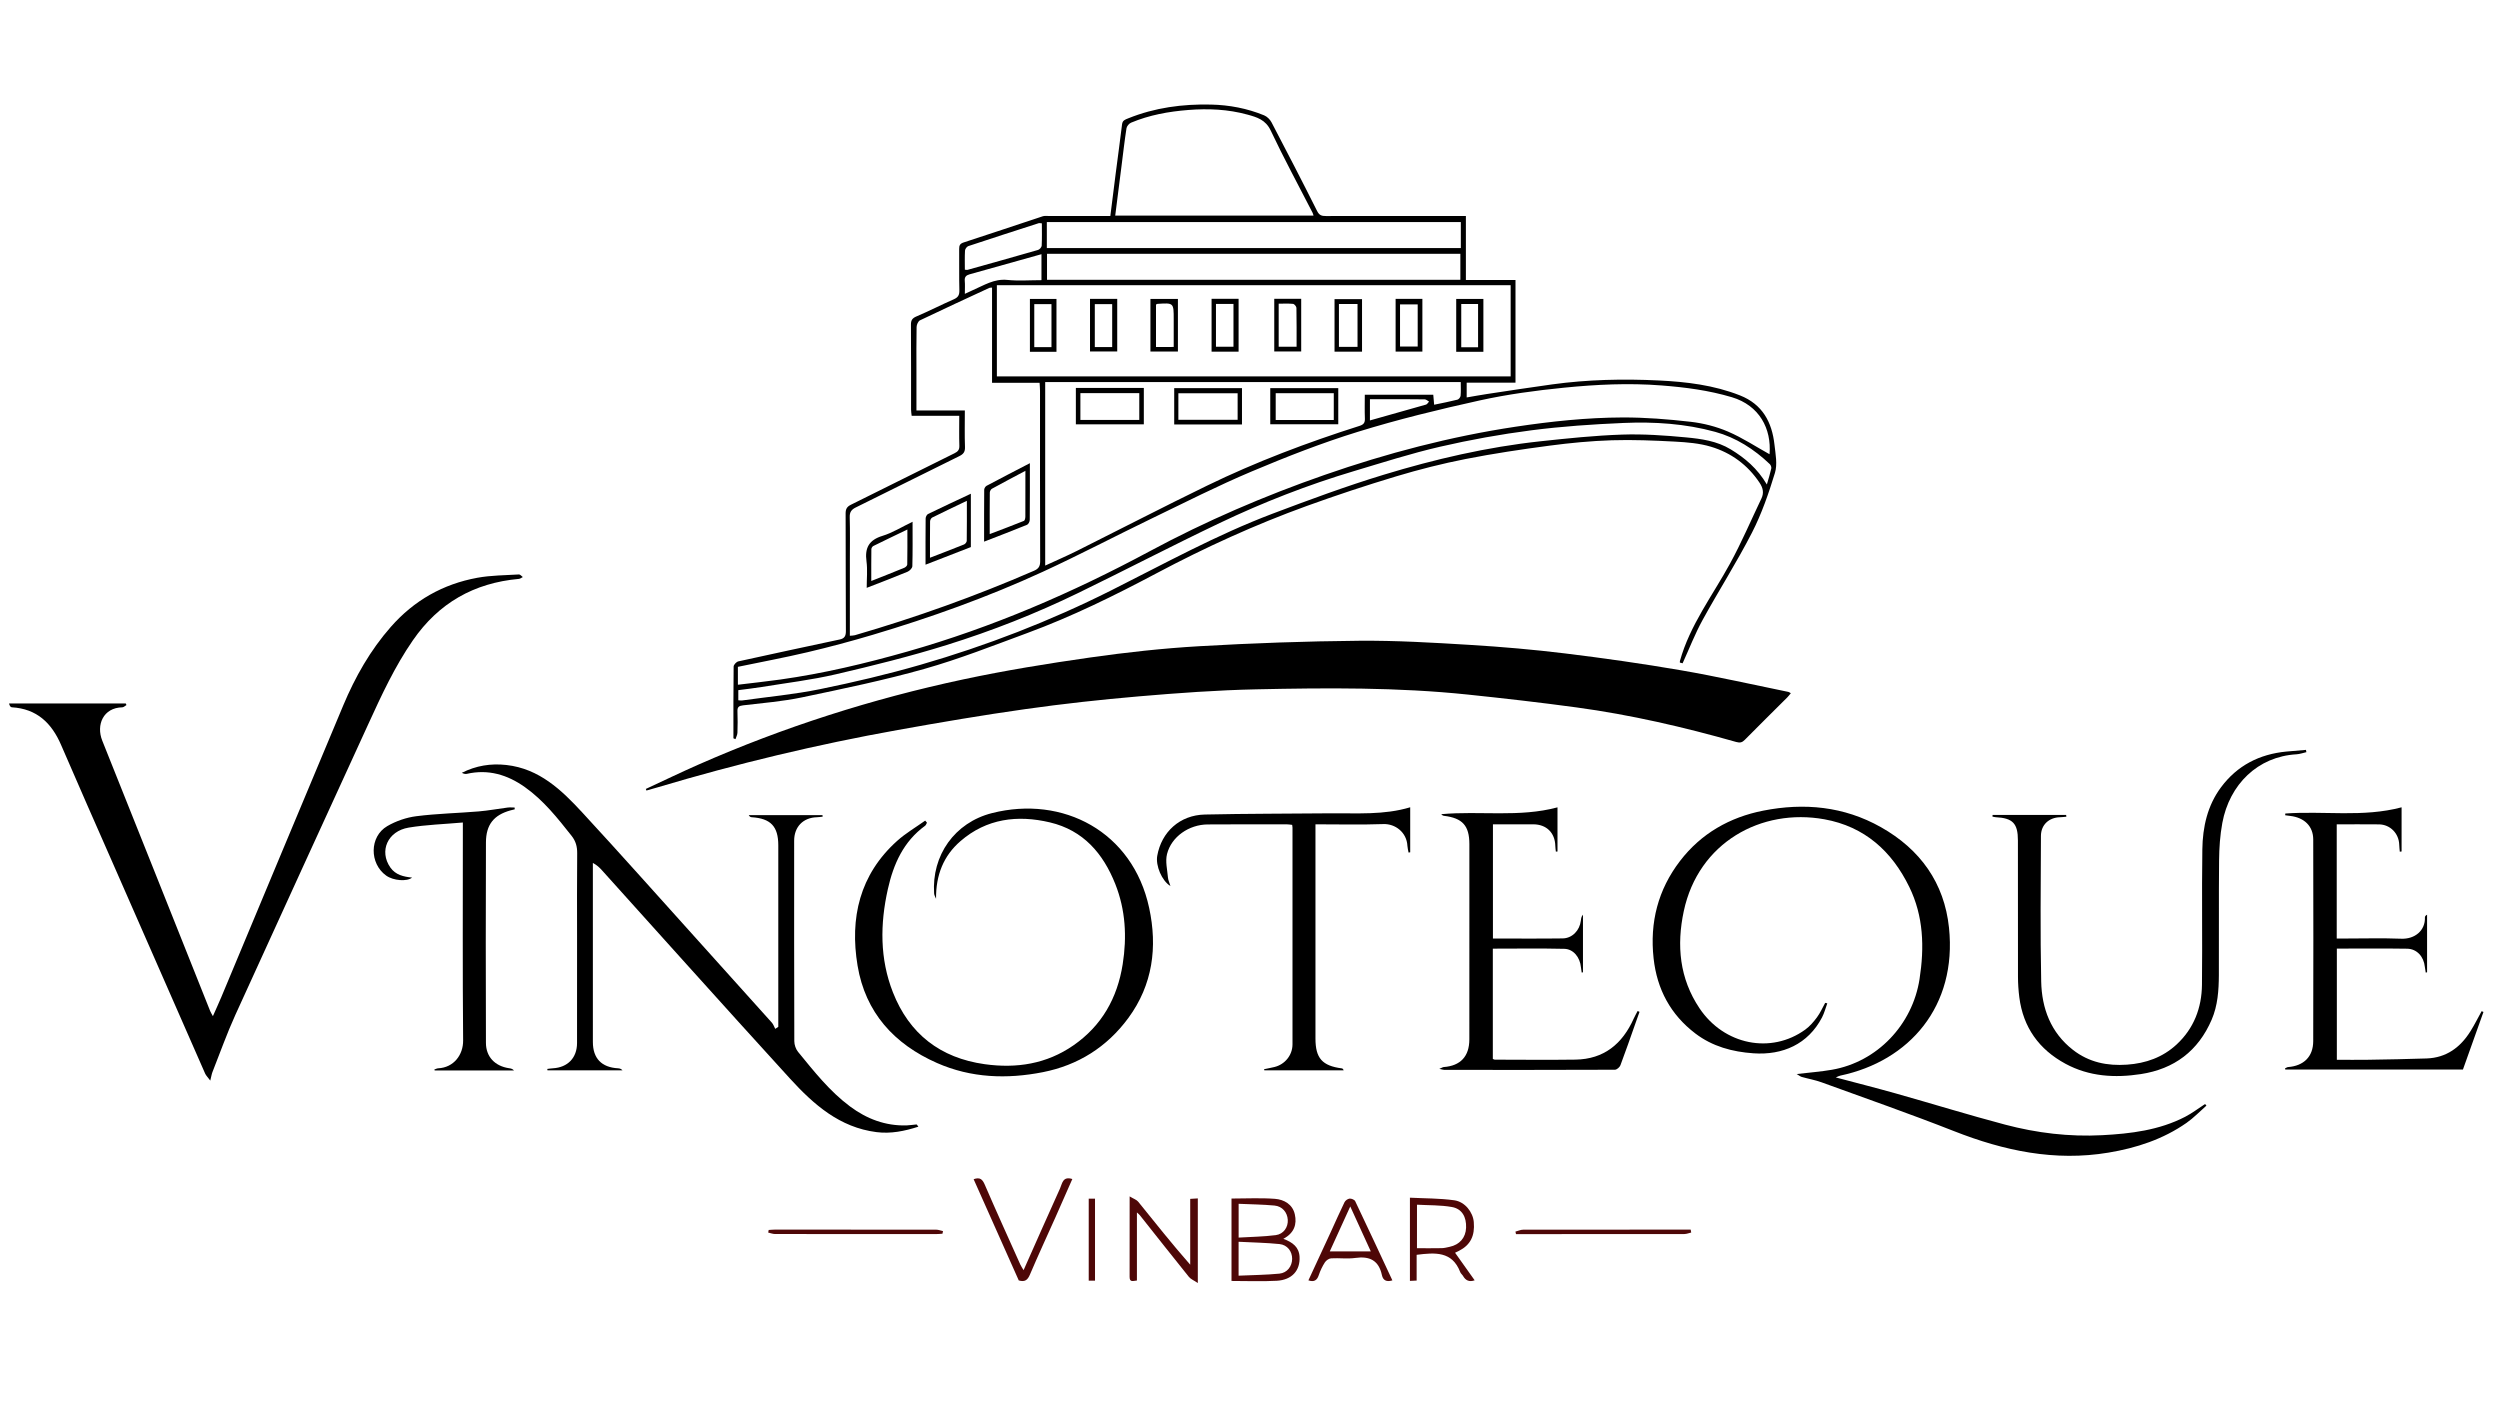 <?xml version="1.0" encoding="utf-8"?>
<!-- Generator: Adobe Illustrator 27.5.0, SVG Export Plug-In . SVG Version: 6.00 Build 0)  -->
<svg version="1.1" id="Layer_1" xmlns="http://www.w3.org/2000/svg" xmlns:xlink="http://www.w3.org/1999/xlink" x="0px" y="0px"
	 viewBox="0 0 1920 1080" style="enable-background:new 0 0 1920 1080;" xml:space="preserve">
<style type="text/css">
	.st0{fill:#4E0707;}
</style>
<path class="st0" d="M723.81,947.49c-1.59,0.1-3.18,0.28-4.77,0.28c-41.25,0.02-82.51,0.03-123.76-0.04c-1.77,0-3.53-0.73-5.3-1.12
	c0.12-0.67,0.25-1.33,0.37-2c1.59-0.09,3.18-0.27,4.78-0.27c41.25-0.02,82.51-0.03,123.76,0.04c1.78,0,3.57,0.73,5.35,1.11
	C724.1,946.16,723.95,946.83,723.81,947.49z"/>
<path class="st0" d="M1298.85,946.59c-1.76,0.4-3.51,1.14-5.27,1.15c-32.16,0.07-64.32,0.05-96.48,0.05c-10.94,0-21.87,0-32.81,0
	c-0.15-0.64-0.3-1.27-0.44-1.91c1.98-0.51,3.96-1.47,5.94-1.48c39.29-0.09,78.57-0.06,117.86-0.06c3.6,0,7.2,0,10.8,0
	C1298.58,945.09,1298.72,945.84,1298.85,946.59z"/>
<path d="M161.49,829.89c-1.93-2.61-3.28-3.88-3.97-5.44c-23.62-53.72-47.17-107.46-70.74-161.21
	c-13.31-30.35-26.76-60.64-39.85-91.08c-7.27-16.9-18.68-27.85-37.89-28.96c-0.91-0.05-1.76-1.23-2.06-2.92c29.87,0,59.75,0,89.62,0
	c0.17,0.4,0.34,0.8,0.51,1.2c-1.06,0.6-2.1,1.72-3.17,1.74c-14.61,0.27-20.27,13.45-15.39,25.63
	c27.71,69.19,55.26,138.45,82.88,207.68c0.4,1,1.01,1.91,2.08,3.88c2.38-5.39,4.53-10.02,6.5-14.74
	c31.2-74.66,62.3-149.36,93.62-223.96c9.17-21.85,20.73-42.3,36.53-60.27c17.86-20.31,40.04-32.87,66.41-37.71
	c10.47-1.92,21.31-1.89,31.99-2.56c0.94-0.06,1.97,1.3,2.96,2c-1,0.49-1.97,1.32-3,1.41c-34.49,3.12-61.61,18.49-81.45,47.21
	c-13.94,20.17-24.1,42.19-34.22,64.31c-34.06,74.48-68.27,148.89-102.15,223.45c-6.49,14.29-11.75,29.15-17.53,43.76
	C162.58,824.79,162.36,826.42,161.49,829.89z"/>
<path d="M1403.36,770.55c-1.32,3.61-2.27,7.42-4.03,10.8c-10.76,20.64-30.26,29.13-52.62,27.59c-16.3-1.12-31.56-5.26-44.63-15.19
	c-19.05-14.48-29.51-33.93-32.12-57.77c-3.02-27.63,3.39-52.68,20.3-74.75c16.2-21.15,38.22-33.6,63.94-38.66
	c31.34-6.17,61.92-3.33,90.32,12.68c30.23,17.04,48.73,42.84,52.31,77.25c6.27,60.32-30.39,102.39-83.51,113.58
	c-0.98,0.21-1.89,0.75-3.44,1.39c15.86,4.22,31.05,8.06,46.13,12.31c27.99,7.9,55.8,16.49,83.91,23.94
	c24.35,6.45,49.35,9.45,74.54,8.11c21.93-1.16,43.79-3.8,63.74-14.13c5.36-2.77,10.21-6.52,15.29-9.81c0.35,0.41,0.7,0.81,1.05,1.22
	c-5.08,4.45-9.8,9.42-15.3,13.27c-18.01,12.58-38.41,19.25-59.91,22.84c-41.27,6.9-80.28-1.42-118.64-16.5
	c-33.65-13.23-67.81-25.17-101.79-37.52c-4.9-1.78-10.12-2.67-15.15-4.1c-1.1-0.31-2.05-1.16-3.89-2.24
	c9.89-1.17,18.52-1.8,27.01-3.27c34.85-6.03,61.91-34.57,67.34-69.67c3.78-24.43,3.11-48.24-7.89-70.76
	c-13.42-27.5-34.34-46.36-65.19-51.94c-48.48-8.76-96.77,17.84-107.99,70.53c-5.61,26.33-3.3,51.72,12.11,74.67
	c18.9,28.14,54.97,35.33,81.2,16.31c3.47-2.51,6.42-5.96,8.99-9.43c2.51-3.39,4.23-7.38,6.3-11.1
	C1402.29,770.3,1402.82,770.42,1403.36,770.55z"/>
<path d="M597.73,788.62c0-1.9,0-3.8,0-5.69c0-44.56,0.01-89.11,0-133.67c0-14.59-5.81-20.7-20.45-21.63
	c-0.79-0.05-1.57-0.38-2.25-1.61c18.88,0,37.77,0,56.65,0c0.04,0.39,0.08,0.78,0.12,1.17c-1.45,0.16-2.9,0.42-4.36,0.45
	c-10.61,0.26-17.53,7.33-17.53,18.05c-0.01,51.31-0.05,102.63,0.12,153.94c0.01,2.77,1.13,6.08,2.88,8.21
	c12.25,14.95,24.21,30.21,39.9,41.9c12.9,9.61,27.23,15.04,43.5,14.58c2.51-0.07,5.02-0.57,7.53-0.74c0.32-0.02,0.7,0.78,1.48,1.71
	c-10.69,3.44-21.22,5.58-32.19,4.18c-28.3-3.61-48.13-21.12-66.3-40.99c-26.6-29.1-52.96-58.42-79.37-87.69
	c-21.76-24.11-43.44-48.29-65.17-72.43c-1.81-2.01-3.73-3.91-6.97-5.62c0,1.83,0,3.67,0,5.5c0,44.01-0.01,88.02,0.01,132.03
	c0,12.56,6.66,19.48,19.3,20.18c1.18,0.07,2.36,0.34,3.48,1.59c-19.22,0-38.44,0-57.65,0c-0.04-0.37-0.08-0.74-0.12-1.11
	c1.44-0.16,2.88-0.4,4.32-0.48c11.37-0.68,18.48-7.99,18.51-19.35c0.06-27.21,0.02-54.42,0.02-81.63c0-21.37-0.13-42.73,0.09-64.1
	c0.05-5.17-1.04-9.33-4.33-13.49c-10.77-13.62-21.51-27.21-35.84-37.37c-13.45-9.54-28.11-13.95-44.64-10.18
	c-1.18,0.27-2.51-0.13-3.78-0.81c10.88-5.51,22.28-7.35,34.24-6c25.27,2.84,42.3,19.19,58.28,36.49
	c29.47,31.91,58.3,64.4,87.39,96.66c19.43,21.56,38.85,43.12,58.2,64.75c1.17,1.31,1.74,3.16,2.59,4.75
	C596.15,789.65,596.94,789.13,597.73,788.62z"/>
<path d="M718.89,690.28c-0.51-1.36-1.39-2.69-1.48-4.07c-1.99-29.29,15.77-54.48,44.45-61.75c54.41-13.78,108.06,14.14,120.69,72.79
	c6.47,30.06,2.81,59-15.99,84.58c-16.44,22.36-38.69,36.3-65.68,41.61c-27.54,5.42-55.05,4.49-81.24-7.04
	c-32.97-14.52-55.04-38.82-61.03-74.78c-6.09-36.58,1.56-69.91,30.37-95.8c6.56-5.9,14.35-10.43,21.57-15.59
	c0.45,0.54,0.9,1.07,1.35,1.61c-0.47,0.79-0.74,1.85-1.43,2.35c-16.59,12.09-24.29,29.37-28.6,48.65
	c-5.99,26.79-6.25,53.51,3.89,79.28c12.54,31.88,36.31,50.4,70.48,55.18c24.45,3.42,47.53-0.17,68.11-14.42
	c21.8-15.1,33.77-36.34,37.88-62.38c3.32-21.05,2.19-41.69-5.68-61.54c-9.3-23.46-24.56-41.29-50.21-47.36
	c-24.97-5.91-48.66-2.93-68.67,14.37C724.64,657.22,718.7,672.07,718.89,690.28z"/>
<path d="M1530.31,625.88c18.83,0,37.67,0,56.5,0c0.05,0.45,0.1,0.9,0.15,1.36c-1.63,0.14-3.25,0.36-4.88,0.4
	c-8.47,0.21-14.6,5.79-14.64,14.35c-0.14,37.26-0.58,74.53,0.2,111.78c0.43,20.63,7.31,39.26,24.43,52.57
	c12.23,9.51,26.25,12.4,41.51,11.32c14.47-1.02,27.36-5.6,38.03-15.47c13.28-12.3,19.29-28.1,19.5-45.8
	c0.4-34.7-0.22-69.41,0.29-104.11c0.25-17.05,3.88-33.61,14.38-47.69c12.45-16.7,29.5-25.4,50.1-27.38
	c5.03-0.48,10.06-0.86,15.09-1.29c0.11,0.58,0.23,1.16,0.34,1.75c-2.55,0.57-5.07,1.49-7.64,1.64
	c-29.7,1.74-51.43,23.12-56.92,52.69c-1.75,9.41-2.39,19.12-2.49,28.71c-0.31,29.4,0,58.81-0.17,88.22
	c-0.07,11.65-0.84,23.32-5.53,34.21c-10.33,24.02-28.73,37.85-54.43,41.78c-19.97,3.06-39.62,1.9-57.8-7.92
	c-20.35-11-32.55-27.96-35.5-51.12c-0.66-5.22-1.01-10.51-1.02-15.76c-0.09-34.89-0.04-69.77-0.05-104.66
	c0-13.07-3.96-17.19-17.04-17.83c-0.84-0.04-1.68-0.31-2.51-0.48C1530.26,626.73,1530.28,626.3,1530.31,625.88z"/>
<path d="M1146.57,720.78c18.15,0,35.86,0.16,53.56-0.08c7.35-0.1,13.05-6.08,13.97-13.63c0.19-1.54,0.28-3.08,1.62-4.59
	c0,14.75,0,29.5,0,44.25c-0.32,0.07-0.65,0.14-0.97,0.2c-0.2-1.38-0.47-2.76-0.6-4.15c-0.7-7.52-5.73-13.92-12.74-14.08
	c-18.21-0.43-36.43-0.14-54.92-0.14c0,28.51,0,56.55,0,84.67c0.52,0.22,1,0.59,1.48,0.59c20.64,0.03,41.29,0.26,61.93-0.03
	c21.98-0.31,36.14-12.15,44.82-31.56c0.89-1.98,1.99-3.86,2.99-5.79c0.48,0.22,0.96,0.44,1.44,0.66c-0.99,2.78-1.97,5.56-2.96,8.34
	c-3.86,10.9-7.61,21.85-11.7,32.67c-0.57,1.51-2.78,3.44-4.25,3.44c-43.66,0.18-87.33,0.15-130.99,0.12c-0.79,0-1.59-0.31-3.85-0.79
	c2.03-0.85,2.7-1.34,3.4-1.39c12.81-0.93,19.63-8.14,19.66-21.17c0.06-34.69,0.02-69.38,0.02-104.07c0-15.34,0.01-30.67,0-46.01
	c-0.01-14.14-5.29-19.99-19.53-21.69c-0.75-0.09-1.46-0.51-2.1-1.26c29.82-2.72,59.97,2.64,89.31-5.25c0,11.47,0,22.7,0,33.92
	c-0.42,0.02-0.84,0.05-1.26,0.07c-0.15-1.47-0.38-2.93-0.42-4.41c-0.25-10.05-6.75-16.49-16.9-16.55c-10.21-0.06-20.42-0.01-31-0.01
	C1146.57,662.3,1146.57,691.22,1146.57,720.78z"/>
<path d="M1755.13,624.78c29.63-2.13,59.66,3.1,89.29-4.76c0,11.45,0,22.68,0,33.92c-0.46,0.05-0.92,0.1-1.38,0.15
	c-0.15-1.77-0.38-3.53-0.43-5.3c-0.23-8.68-6.91-15.57-15.55-15.67c-10.73-0.12-21.46-0.03-32.45-0.03c0,29.29,0,58.08,0,87.7
	c1.89,0,3.81,0,5.73,0c14.62,0,29.25-0.43,43.84,0.14c10.52,0.41,18.52-6.36,18.16-16.36c-0.03-0.73,0.46-1.47,1.66-2.06
	c0,14.73,0,29.47,0,44.2c-0.34,0.08-0.68,0.17-1.03,0.25c-0.24-1.49-0.54-2.98-0.7-4.48c-0.81-7.82-6.1-13.75-13.57-13.87
	c-17.87-0.28-35.75-0.09-54-0.09c0,28.5,0,56.67,0,85.4c8.17,0,16.16,0.11,24.14-0.02c14.95-0.25,29.9-0.48,44.84-1.01
	c15.15-0.54,25.92-8.52,33.68-20.97c3.09-4.95,5.7-10.21,8.53-15.33c0.47,0.2,0.94,0.4,1.41,0.6c-5.26,14.74-10.51,29.49-15.76,44.2
	c-45.64,0-91.04,0-136.44,0c-0.08-0.28-0.16-0.55-0.23-0.83c0.79-0.36,1.55-0.99,2.37-1.05c11.98-0.91,19.27-7.95,19.31-19.84
	c0.15-51.67,0.13-103.34,0.01-155.01c-0.03-10.14-6.82-16.72-17.58-18.02c-1.32-0.16-2.64-0.34-3.97-0.52
	C1755.05,625.67,1755.09,625.23,1755.13,624.78z"/>
<path d="M1083.04,619.99c0,11.85,0,23.21,0,34.56c-0.42,0.08-0.84,0.15-1.25,0.23c-0.31-1.73-0.81-3.46-0.9-5.2
	c-0.54-10.44-9.42-17.01-18.44-16.69c-17.13,0.61-34.29,0.18-52.17,0.18c0,2.53,0,4.65,0,6.77c0,52.59,0,105.19,0,157.78
	c0,15.09,5.19,20.94,20.28,22.9c0.49,0.06,0.94,0.42,1.38,1.48c-20.31,0-40.63,0-60.94,0c-0.06-0.28-0.12-0.57-0.18-0.85
	c2.65-0.56,5.32-1.05,7.96-1.69c8.02-1.95,13.85-9.08,13.86-17.38c0.05-55.52,0.02-111.03,0-166.55c0-0.54-0.12-1.07-0.24-2.03
	c-1.32-0.14-2.7-0.41-4.08-0.41c-20.28-0.01-40.57-0.06-60.85,0.08c-14.31,0.1-27.83,9.38-31.2,22.76
	c-1.41,5.6,0.22,12.01,0.72,18.03c0.17,2.01,1.13,3.96,1.91,6.54c-6.67-4.1-11.47-15.72-10.14-23.22
	c3.26-18.42,17.39-31.29,36.52-31.72c32.14-0.72,64.29-0.62,96.43-0.94C1042.21,624.42,1062.84,626.08,1083.04,619.99z"/>
<path d="M355.47,631.68c-14.45,1.29-28.16,1.69-41.57,3.91c-16.23,2.69-22.88,18.06-14.13,30.62c4,5.75,10.19,7.12,16.7,7.78
	c-3.92,3.23-14.4,2.39-19.89-1.54c-12.95-9.26-12.91-29.95,0.82-37.98c6.7-3.91,14.68-6.65,22.38-7.63
	c15.87-2.02,31.95-2.35,47.92-3.68c7.4-0.62,14.72-2.01,22.1-2.95c1.79-0.23,3.62-0.03,5.44-0.03c0.02,0.46,0.04,0.91,0.07,1.37
	c-1.1,0.28-2.2,0.53-3.29,0.83c-12.73,3.56-18.76,10.88-18.81,24.6c-0.19,51.31-0.17,102.63-0.01,153.94
	c0.03,10.73,6.92,17.83,17.69,19.46c1.32,0.2,2.64,0.37,3.87,1.73c-20.31,0-40.62,0-60.93,0c-0.08-0.24-0.17-0.48-0.25-0.72
	c0.97-0.32,1.92-0.88,2.9-0.93c12.11-0.58,19.29-10.44,19.2-21.32c-0.46-53.32-0.21-106.64-0.21-159.96
	C355.47,637.04,355.47,634.88,355.47,631.68z"/>
<path class="st0" d="M985.6,951.41c7.17,2.66,12.05,6.37,12.46,13.77c0.58,10.55-5.82,17.8-17.49,18.45
	c-11.43,0.63-22.92,0.14-34.77,0.14c0-21.18,0-42.01,0-63.29c11.21,0,22.33-0.61,33.33,0.22c7.04,0.54,13.56,4.18,15.29,11.89
	C996.16,940.28,993.96,947.01,985.6,951.41z M951.24,953.68c0,9.19,0,17.12,0,26.04c10.68-0.48,21.04-0.57,31.31-1.56
	c6.05-0.59,9.76-5.66,9.82-11.35c0.06-5.67-3.62-10.74-9.71-11.37C972.39,954.4,962.03,954.24,951.24,953.68z M951.27,924.52
	c0,9.15,0,17.09,0,25.95c9.77-0.59,19.22-0.68,28.51-1.89c6.08-0.79,9.57-6.16,9.24-11.74c-0.34-5.72-4.19-10.42-10.21-10.98
	C969.81,925.03,960.73,924.94,951.27,924.52z"/>
<path class="st0" d="M867.56,918.83c3.08,1.86,5.34,2.55,6.57,4.08c13.01,16.1,25.85,32.33,39.95,48.38c0-16.73,0-33.47,0-50.56
	c2.49-0.15,4.01-0.24,5.84-0.36c0,21.29,0,42.21,0,64.98c-2.98-2-5.43-2.95-6.86-4.72c-12.66-15.71-25.14-31.57-37.68-47.37
	c-0.41-0.52-0.96-0.92-2.23-2.1c0,17.99,0,35.03,0,52.28c-2.94,0.23-5.64,1.64-5.62-2.86C867.59,960.7,867.56,940.82,867.56,918.83z
	"/>
<path class="st0" d="M1087.98,963.7c0,6.65,0,13.01,0,19.78c-1.81,0.09-3.32,0.16-5.16,0.25c0-21.1,0-41.84,0-63.9
	c11.39,0.58,22.84,0.43,34.05,1.99c8.29,1.16,14.34,9.16,15,16.7c0.93,10.68-2.61,17.62-11.29,22.08c-0.79,0.41-1.6,0.78-3.09,1.51
	c5.11,7.19,10.05,14.14,15.05,21.17c-4.15,1.45-6.9,0.16-8.88-3.27c-0.63-1.09-1.79-1.93-2.23-3.07
	C1115.25,960.82,1102.11,961.91,1087.98,963.7z M1088.23,958.63c6.77,0,12.95,0.08,19.12-0.05c1.97-0.04,3.93-0.58,5.88-0.99
	c7.79-1.64,12.42-7.02,12.73-14.7c0.32-8.25-3.12-14.51-10.89-15.9c-8.74-1.56-17.82-1.27-26.82-1.78
	C1088.23,937.02,1088.23,947.53,1088.23,958.63z"/>
<path class="st0" d="M747.75,905.63c4.87-1.75,6.76,0.05,8.53,4.14c8.88,20.56,18.16,40.96,27.32,61.4
	c0.59,1.31,1.44,2.49,2.51,4.32c9.47-21.29,18.63-42.09,28-62.79c1.68-3.7,2.03-9.61,9.44-7.21c-4.31,9.77-8.59,19.58-12.95,29.36
	c-6.55,14.69-13.34,29.28-19.63,44.08c-1.75,4.12-3.86,5.84-8.56,4.44C770.95,957.67,759.36,931.67,747.75,905.63z"/>
<path class="st0" d="M1004.85,983.32c5.71-12.32,11.41-24.59,17.08-36.89c3.55-7.71,6.93-15.49,10.65-23.12
	c0.64-1.31,2.51-2.65,3.92-2.78c1.4-0.14,3.75,0.85,4.3,2c9.64,20.2,19.06,40.49,28.55,60.81c-4.42,1.34-7.17,0.08-8.05-4.06
	c-2.4-11.29-9.41-14.74-20.41-13.18c-6.08,0.86-12.41-0.07-18.59,0.3c-1.69,0.1-3.83,1.61-4.79,3.1c-1.94,3.02-3.53,6.35-4.67,9.75
	C1011.5,983.26,1009.29,984.81,1004.85,983.32z M1021.26,961.08c10.79,0,20.79,0,31.51,0c-5.36-11.74-10.39-22.76-15.77-34.52
	C1031.58,938.45,1026.56,949.46,1021.26,961.08z"/>
<path class="st0" d="M836.14,920.56c1.75,0,3.15,0,4.83,0c0,21.05,0,41.9,0,62.98c-1.64,0-3.04,0-4.83,0
	C836.14,962.73,836.14,941.89,836.14,920.56z"/>
<path d="M496,605.9c13.45-6.23,26.79-12.69,40.35-18.66c65.58-28.88,133.56-50.57,203.59-65.5c32.09-6.84,64.56-12.12,97.05-16.75
	c27.9-3.98,56.02-7.08,84.14-8.71c40.8-2.36,81.7-3.81,122.57-4.18c28.45-0.26,56.95,1.45,85.38,3.18
	c24.35,1.48,48.71,3.59,72.93,6.55c29.74,3.64,59.44,7.85,88.96,12.94c27.66,4.77,55.07,11.01,82.59,16.63
	c0.49,0.1,0.92,0.5,1.79,0.99c-0.98,1.17-1.77,2.28-2.73,3.23c-10.86,10.84-21.79,21.61-32.57,32.52c-2.03,2.06-3.65,2.55-6.62,1.7
	c-40.33-11.47-81.13-20.9-122.7-26.55c-27.73-3.77-55.56-6.95-83.4-9.86c-54.06-5.64-108.32-5.19-162.54-4.03
	c-30.07,0.64-60.14,2.84-90.12,5.4c-29.17,2.5-58.32,5.71-87.31,9.81c-32.71,4.62-65.29,10.18-97.81,16.01
	c-62.3,11.17-123.78,25.92-184.44,44.04c-2.87,0.86-5.77,1.65-8.65,2.47C496.31,606.71,496.16,606.3,496,605.9z"/>
<path d="M563.27,567.02c0-18.37-0.08-36.75,0.16-55.12c0.02-1.38,2.13-3.63,3.61-3.96c25.93-5.75,51.91-11.26,77.88-16.82
	c3.46-0.74,4.74-2.47,4.72-6.36c-0.21-30.14-0.04-60.27-0.2-90.41c-0.02-3.46,1.06-5.23,4.08-6.72
	c26.53-13.12,52.98-26.39,79.51-39.51c2.58-1.28,3.86-2.64,3.76-5.73c-0.25-7.46-0.08-14.93-0.08-23.04c-12.24,0-24.19,0-36.55,0
	c-0.2-1.97-0.45-3.34-0.46-4.72c-0.02-21.74,0.06-43.47-0.09-65.21c-0.02-3.4,0.93-5,4.21-6.4c9.67-4.1,19.03-8.93,28.65-13.14
	c3.32-1.46,4.42-3.25,4.33-6.88c-0.28-10.59-0.03-21.19-0.15-31.78c-0.03-2.72,0.59-4.11,3.52-5.05
	c20.26-6.56,40.44-13.4,60.67-20.07c1.33-0.44,2.89-0.22,4.35-0.23c15.7-0.01,31.41-0.01,47.56-0.01
	c1.39-11.02,2.72-21.78,4.1-32.53c1.62-12.6,3.36-25.18,4.89-37.79c0.38-3.09,2.18-3.63,4.77-4.67
	c20.42-8.24,41.71-11.05,63.52-10.56c14.06,0.31,27.76,2.91,40.79,8.25c2.28,0.93,4.54,3.15,5.7,5.36
	c11.86,22.63,23.61,45.33,35.05,68.18c1.68,3.36,3.6,3.81,6.74,3.81c33.63-0.07,67.26-0.04,100.89-0.04c1.99,0,3.98,0,6.61,0
	c0,16.42,0,32.56,0,49.14c12.98,0,25.33,0,38.1,0c0,26.45,0,52.43,0,78.89c-12.37,0-24.71,0-37.49,0c0,3.8,0,7.15,0,11.33
	c5.25-0.89,10.45-1.86,15.69-2.65c16.65-2.51,33.3-5.09,49.98-7.38c27.19-3.74,54.59-4.34,81.91-3.01
	c21.15,1.02,42.25,3.54,62.3,11.46c17.33,6.84,24.59,20.57,26.51,37.89c0.8,7.18,2.36,15.03,0.36,21.6
	c-4.77,15.66-10.2,31.39-17.64,45.92c-11.71,22.85-25.59,44.58-37.95,67.12c-5.8,10.57-10.18,21.93-15.33,33.22
	c-0.09-0.02-1.12-0.29-2.1-0.54c0-0.5-0.07-0.84,0.01-1.13c7.69-27.69,25.1-50.34,38.59-75.05c8.82-16.15,16.05-33.17,24.01-49.79
	c2.1-4.39,1.25-8.18-1.43-12.19c-9.18-13.74-21.88-23.01-37.41-27.65c-8.76-2.62-18.23-3.4-27.44-3.89
	c-16.18-0.86-32.43-1.55-48.6-1.04c-15.97,0.51-31.97,2.04-47.82,4.14c-21.56,2.85-43.12,6.06-64.46,10.26
	c-17.93,3.53-35.74,8.04-53.24,13.3c-23.07,6.93-45.97,14.52-68.62,22.71c-39.78,14.39-78.2,31.94-115.57,51.78
	c-32.21,17.1-64.89,33.21-99.14,45.84c-26.17,9.65-52.22,19.96-79.01,27.54c-30.94,8.75-62.54,15.26-94.03,21.88
	c-14.87,3.12-30.15,4.35-45.27,6.13c-3.25,0.38-4.47,1.29-4.34,4.61c0.22,5.47,0.18,10.96-0.01,16.43
	c-0.06,1.66-0.98,3.29-1.51,4.94C564.34,567.45,563.81,567.23,563.27,567.02z M1160.18,219.04c-131.79,0-263.21,0-394.58,0
	c0,23.55,0,46.64,0,70.02c131.64,0,262.92,0,394.58,0C1160.18,265.58,1160.18,242.35,1160.18,219.04z M566.71,525.88
	c11.22-1.37,21.87-2.5,32.46-3.98c33.14-4.64,65.59-12.38,97.75-21.52c65.04-18.5,126.69-45.11,186.14-77.07
	c43.15-23.19,88.06-42.51,134.26-58.59c47.77-16.63,96.57-29.47,146.72-37.01c27.24-4.1,54.57-7,82.06-7.1
	c17.45-0.06,34.98,1.35,52.33,3.33c9.73,1.11,19.64,3.65,28.63,7.5c11.2,4.8,21.53,11.63,31.95,17.42
	c1.62-19.63-7.81-37.49-28.94-43.8c-17.68-5.28-35.73-7.61-54.09-9.04c-25.07-1.96-50.03-0.75-74.88,1.73
	c-21.64,2.16-43.35,5.08-64.56,9.76c-31.47,6.95-62.89,14.6-93.67,24.12c-27.7,8.56-54.87,19.18-81.61,30.47
	c-26.04,10.99-51.33,23.82-76.8,36.13c-27.95,13.51-55.46,27.95-83.65,40.93c-42.27,19.45-86.03,35.12-130.62,48.4
	c-16.53,4.92-33.22,9.38-50,13.34c-17.62,4.16-35.45,7.48-53.49,11.23C566.71,516.19,566.71,520.5,566.71,525.88z M652.69,488.28
	c1.81-0.19,2.91-0.15,3.91-0.45c46.86-13.63,92.71-30.03,137.48-49.47c3.42-1.49,4.79-3.34,4.77-7.31
	c-0.18-43.63-0.11-87.26-0.12-130.89c0-1.92-0.2-3.84-0.32-6.17c-12.42,0-24.23,0-36.52,0c0-24.61,0-48.78,0-73.11
	c-1.03,0.1-1.61,0-2.06,0.21c-17.79,8.24-35.6,16.44-53.27,24.92c-1.4,0.67-2.57,3.32-2.61,5.08c-0.23,11.13-0.12,22.27-0.12,33.4
	c0,9.99,0,19.98,0,30.73c12.63,0,24.73,0,37.17,0c0,9.86-0.23,18.98,0.11,28.08c0.14,3.71-1.18,5.45-4.35,7.01
	c-26.53,13.06-52.96,26.33-79.49,39.4c-3.35,1.65-4.8,3.57-4.68,7.51c0.32,10.94,0.11,21.9,0.11,32.86
	C652.69,449.25,652.69,468.4,652.69,488.28z M802.71,293.43c0,46.95,0,93.6,0,140.94c8.37-3.86,16.51-7.37,24.42-11.32
	c33.3-16.64,66.36-33.78,99.84-50.05c37.78-18.37,77.02-33.17,117.05-45.89c3.22-1.02,4.34-2.38,4.21-5.67
	c-0.24-6.12-0.07-12.26-0.07-18.28c18.07,0,35.35,0,52.59,0c0.23,2.65,0.43,4.93,0.67,7.67c6.29-1.32,12.14-2.43,17.9-3.89
	c1.03-0.26,2.32-1.89,2.42-2.99c0.32-3.38,0.11-6.82,0.11-10.52C1015.16,293.43,909.09,293.43,802.71,293.43z M1008.8,165.59
	c-0.34-1-0.48-1.68-0.78-2.27c-10.78-21-22.05-41.77-32.13-63.1c-3.92-8.29-10.57-10.21-17.86-12.21
	c-14.91-4.09-30.05-4.76-45.46-3.54c-15.17,1.19-29.89,3.87-43.93,9.75c-1.54,0.64-3.25,2.68-3.5,4.29
	c-1.48,9.5-2.56,19.06-3.77,28.61c-1.62,12.74-3.23,25.48-4.88,38.47C907.34,165.59,957.86,165.59,1008.8,165.59z M1356.95,372.09
	c1.43-5.03,2.6-8.62,3.39-12.3c0.22-1-0.36-2.59-1.13-3.33c-12.02-11.5-26.06-20.43-41.85-24.78c-22.91-6.32-46.76-7.87-70.48-6.85
	c-23.63,1.02-47.32,2.61-70.77,5.64c-23.58,3.05-47.09,7.29-70.25,12.64c-22.25,5.14-44.09,12.16-66,18.7
	c-35.4,10.56-69.76,23.97-103.06,39.84c-36.55,17.41-72.47,36.14-108.89,53.84c-32.55,15.83-66.25,29.09-100.76,39.85
	c-28.04,8.75-56.65,15.87-85.27,22.53c-18.7,4.35-37.89,6.63-56.88,9.74c-6.03,0.99-12.12,1.64-17.98,2.42c0,2.89,0,5.21,0,7.77
	c1.16,0.07,2.05,0.27,2.9,0.15c19.99-2.8,40.17-4.66,59.91-8.69c25.95-5.29,51.81-11.4,77.25-18.75
	c50.45-14.57,99.33-33.5,146.29-57.08c40.91-20.54,81.06-42.7,123.97-58.93c28.18-10.65,56.5-21.12,85.3-29.89
	c39.37-11.99,79.48-21.31,120.52-25.72c20.8-2.24,41.66-4.41,62.55-5.12c16.35-0.55,32.84,0.59,49.15,2.14
	c11.81,1.12,23.69,2.74,34.37,9.22C1340.15,351.78,1349.6,359.67,1356.95,372.09z M1121.92,170.54c-106.31,0-212.12,0-317.95,0
	c0,6.86,0,13.34,0,19.96c106.14,0,211.94,0,317.95,0C1121.92,183.74,1121.92,177.39,1121.92,170.54z M1121.56,194.9
	c-106.25,0-211.94,0-317.45,0c0,6.98,0,13.46,0,19.97c106.01,0,211.58,0,317.45,0C1121.56,208.1,1121.56,201.61,1121.56,194.9z
	 M741.01,207.12c1,0.08,1.58,0.27,2.06,0.13c18.07-5.05,36.14-10.08,54.16-15.3c1.18-0.34,2.73-2.07,2.79-3.22
	c0.29-5.72,0.13-11.47,0.13-17.2c-1.26-0.09-1.85-0.3-2.33-0.15c-18.06,5.82-36.13,11.63-54.13,17.62
	c-1.15,0.38-2.49,2.21-2.56,3.43C740.84,197.32,741.01,202.22,741.01,207.12z M741,225.68c2.55-1.19,4.29-2.05,6.07-2.82
	c8.52-3.66,16.36-8.92,26.55-7.88c8.6,0.88,17.36,0.18,26.23,0.18c0-6.96,0-13.21,0-19.94c-18.69,5.24-36.96,10.38-55.24,15.47
	c-2.61,0.73-3.95,2.03-3.67,4.99C741.22,218.69,741,221.74,741,225.68z M1052.1,322.9c14.75-4.14,28.94-8.1,43.1-12.18
	c0.92-0.26,1.55-1.51,2.31-2.3c-1.1-0.6-2.2-1.7-3.31-1.72c-8.74-0.15-17.48-0.09-26.22-0.09c-5.22,0-10.45,0-15.87,0
	C1052.1,312.28,1052.1,317.23,1052.1,322.9z"/>
<path d="M1139.24,270.16c-7.07,0-13.76,0-20.87,0c0-13.51,0-26.86,0-40.57c6.82,0,13.64,0,20.87,0
	C1139.24,242.98,1139.24,256.31,1139.24,270.16z M1135.16,266.7c0-11.35,0-22.27,0-33.22c-4.61,0-8.71,0-12.92,0
	c0,11.23,0,22.13,0,33.22C1126.73,266.7,1130.69,266.7,1135.16,266.7z"/>
<path d="M930.49,229.5c7.09,0,13.76,0,20.75,0c0,13.63,0,26.99,0,40.6c-6.99,0-13.68,0-20.75,0
	C930.49,256.67,930.49,243.3,930.49,229.5z M933.86,233.41c0,11.21,0,21.84,0,32.89c4.59,0,9,0,13.45,0c0-11.13,0-21.91,0-32.89
	C942.78,233.41,938.65,233.41,933.86,233.41z"/>
<path d="M883.53,229.6c6.95,0,13.94,0,21.11,0c0,13.55,0,26.77,0,40.37c-7.02,0-13.84,0-21.11,0
	C883.53,256.67,883.53,243.32,883.53,229.6z M901.41,266.47c0-7.54,0-14.45,0-21.35c0-12.58,0-12.59-12.59-11.74
	c-0.31,0.02-0.61,0.33-1.01,0.56c0,10.77,0,21.57,0,32.54C892.34,266.47,896.46,266.47,901.41,266.47z"/>
<path d="M1092.39,229.54c0,13.7,0,26.94,0,40.49c-6.88,0-13.53,0-20.56,0c0-13.43,0-26.8,0-40.49
	C1078.54,229.54,1085.21,229.54,1092.39,229.54z M1088.79,266.16c0-11.13,0-21.76,0-32.38c-4.78,0-9.19,0-13.57,0
	c0,11.03,0,21.54,0,32.38C1079.79,266.16,1084.09,266.16,1088.79,266.16z"/>
<path d="M1046.04,270.06c-7.08,0-13.91,0-21.12,0c0-13.4,0-26.62,0-40.34c6.84,0,13.8,0,21.12,0
	C1046.04,242.97,1046.04,256.18,1046.04,270.06z M1028.3,233.48c0,11.35,0,22.01,0,32.93c5,0,9.62,0,14.28,0
	c0-11.23,0-22.03,0-32.93C1037.66,233.48,1033.16,233.48,1028.3,233.48z"/>
<path d="M978.63,229.47c7.04,0,13.71,0,20.69,0c0,13.46,0,26.73,0,40.43c-6.79,0-13.59,0-20.69,0
	C978.63,256.6,978.63,243.34,978.63,229.47z M982.03,266.28c4.5,0,8.92,0,13.75,0c0-10.24,0.08-20.05-0.12-29.85
	c-0.02-1.08-1.59-2.94-2.59-3.05c-3.55-0.37-7.17-0.15-11.04-0.15C982.03,244.53,982.03,255.19,982.03,266.28z"/>
<path d="M837.13,269.92c0-13.59,0-26.82,0-40.37c7.03,0,13.84,0,20.9,0c0,13.5,0,26.73,0,40.37
	C851.2,269.92,844.41,269.92,837.13,269.92z M854.16,266.57c0-11.24,0-22.17,0-33c-4.71,0-8.98,0-13.35,0c0,11.18,0,21.95,0,33
	C845.46,266.57,849.72,266.57,854.16,266.57z"/>
<path d="M811.37,270.17c-6.91,0-13.43,0-20.4,0c0-13.5,0-26.85,0-40.58c6.66,0,13.32,0,20.4,0
	C811.37,242.97,811.37,256.31,811.37,270.17z M807.53,266.62c0-11.5,0-22.31,0-33.03c-4.76,0-9.05,0-13.21,0
	c0,11.24,0,22.07,0,33.03C798.93,266.62,803.06,266.62,807.53,266.62z"/>
<path d="M790.94,355.73c0,15.06,0.05,29.3-0.09,43.53c-0.01,1.3-1.01,3.34-2.07,3.77c-10.71,4.38-21.53,8.5-32.99,12.95
	c0-13.74-0.04-26.82,0.08-39.89c0.01-1.03,0.93-2.52,1.84-3.01C768.57,367.29,779.51,361.67,790.94,355.73z M787.51,361.58
	c-9.23,4.91-17.51,9.26-25.7,13.77c-0.85,0.47-1.63,1.92-1.64,2.92c-0.12,10.34-0.07,20.68-0.07,31.91
	c9.24-3.53,17.82-6.73,26.3-10.16c0.71-0.29,1.07-2.17,1.07-3.32C787.54,385.42,787.51,374.15,787.51,361.58z"/>
<path d="M700.85,400.71c0,11.94,0.14,23.04-0.17,34.13c-0.04,1.49-2.1,3.6-3.71,4.27c-10.02,4.17-20.17,8-31.34,12.36
	c0-7.15,0.72-13.84-0.16-20.32c-1.41-10.37,1.86-16.42,12.3-19.62C685.46,409.18,692.52,404.71,700.85,400.71z M696.87,406.66
	c-9.36,4.51-17.79,8.52-26.16,12.67c-0.74,0.37-1.49,1.57-1.5,2.4c-0.11,7.9-0.07,15.81-0.07,24.47c9.04-3.59,17.24-6.8,25.39-10.16
	c0.96-0.4,2.23-1.61,2.24-2.47C696.93,424.94,696.87,416.29,696.87,406.66z"/>
<path d="M745.62,420.16c-11.5,4.47-22.95,8.91-34.81,13.52c0-12.2-0.05-23.87,0.08-35.53c0.01-1.17,0.89-2.94,1.87-3.41
	c10.73-5.22,21.57-10.25,32.86-15.56C745.62,393.07,745.62,406.31,745.62,420.16z M714.23,428.35c9.13-3.53,17.69-6.79,26.18-10.22
	c0.93-0.38,2.04-1.79,2.05-2.74c0.15-9.92,0.09-19.85,0.09-30.76c-9.47,4.53-18.09,8.6-26.62,12.85c-0.84,0.42-1.62,1.92-1.63,2.92
	C714.18,409.46,714.23,418.53,714.23,428.35z"/>
<path d="M826.26,297.91c17.63,0,34.73,0,52.2,0c0,9.36,0,18.51,0,27.98c-17.39,0-34.61,0-52.2,0
	C826.26,316.63,826.26,307.46,826.26,297.91z M829.74,301.94c0,7.27,0,13.9,0,20.56c15.32,0,30.2,0,45.23,0c0-7,0-13.65,0-20.56
	C859.75,301.94,844.86,301.94,829.74,301.94z"/>
<path d="M1027.79,298.09c0,9.25,0,18.29,0,27.73c-17.31,0-34.54,0-52.23,0c0-9.01,0-18.18,0-27.73
	C992.81,298.09,1010.17,298.09,1027.79,298.09z M1024.34,322.56c0-6.98,0-13.64,0-20.6c-14.97,0-29.78,0-44.6,0
	c0,7.09,0,13.75,0,20.6C994.74,322.56,1009.4,322.56,1024.34,322.56z"/>
<path d="M953.84,326c-17.4,0-34.48,0-52.05,0c0-9.25,0-18.41,0-27.93c17.12,0,34.37,0,52.05,0
	C953.84,307.07,953.84,316.24,953.84,326z M904.99,322.4c15.61,0,30.61,0,45.51,0c0-7.11,0-13.74,0-20.38c-15.41,0-30.4,0-45.51,0
	C904.99,309.03,904.99,315.56,904.99,322.4z"/>
</svg>
